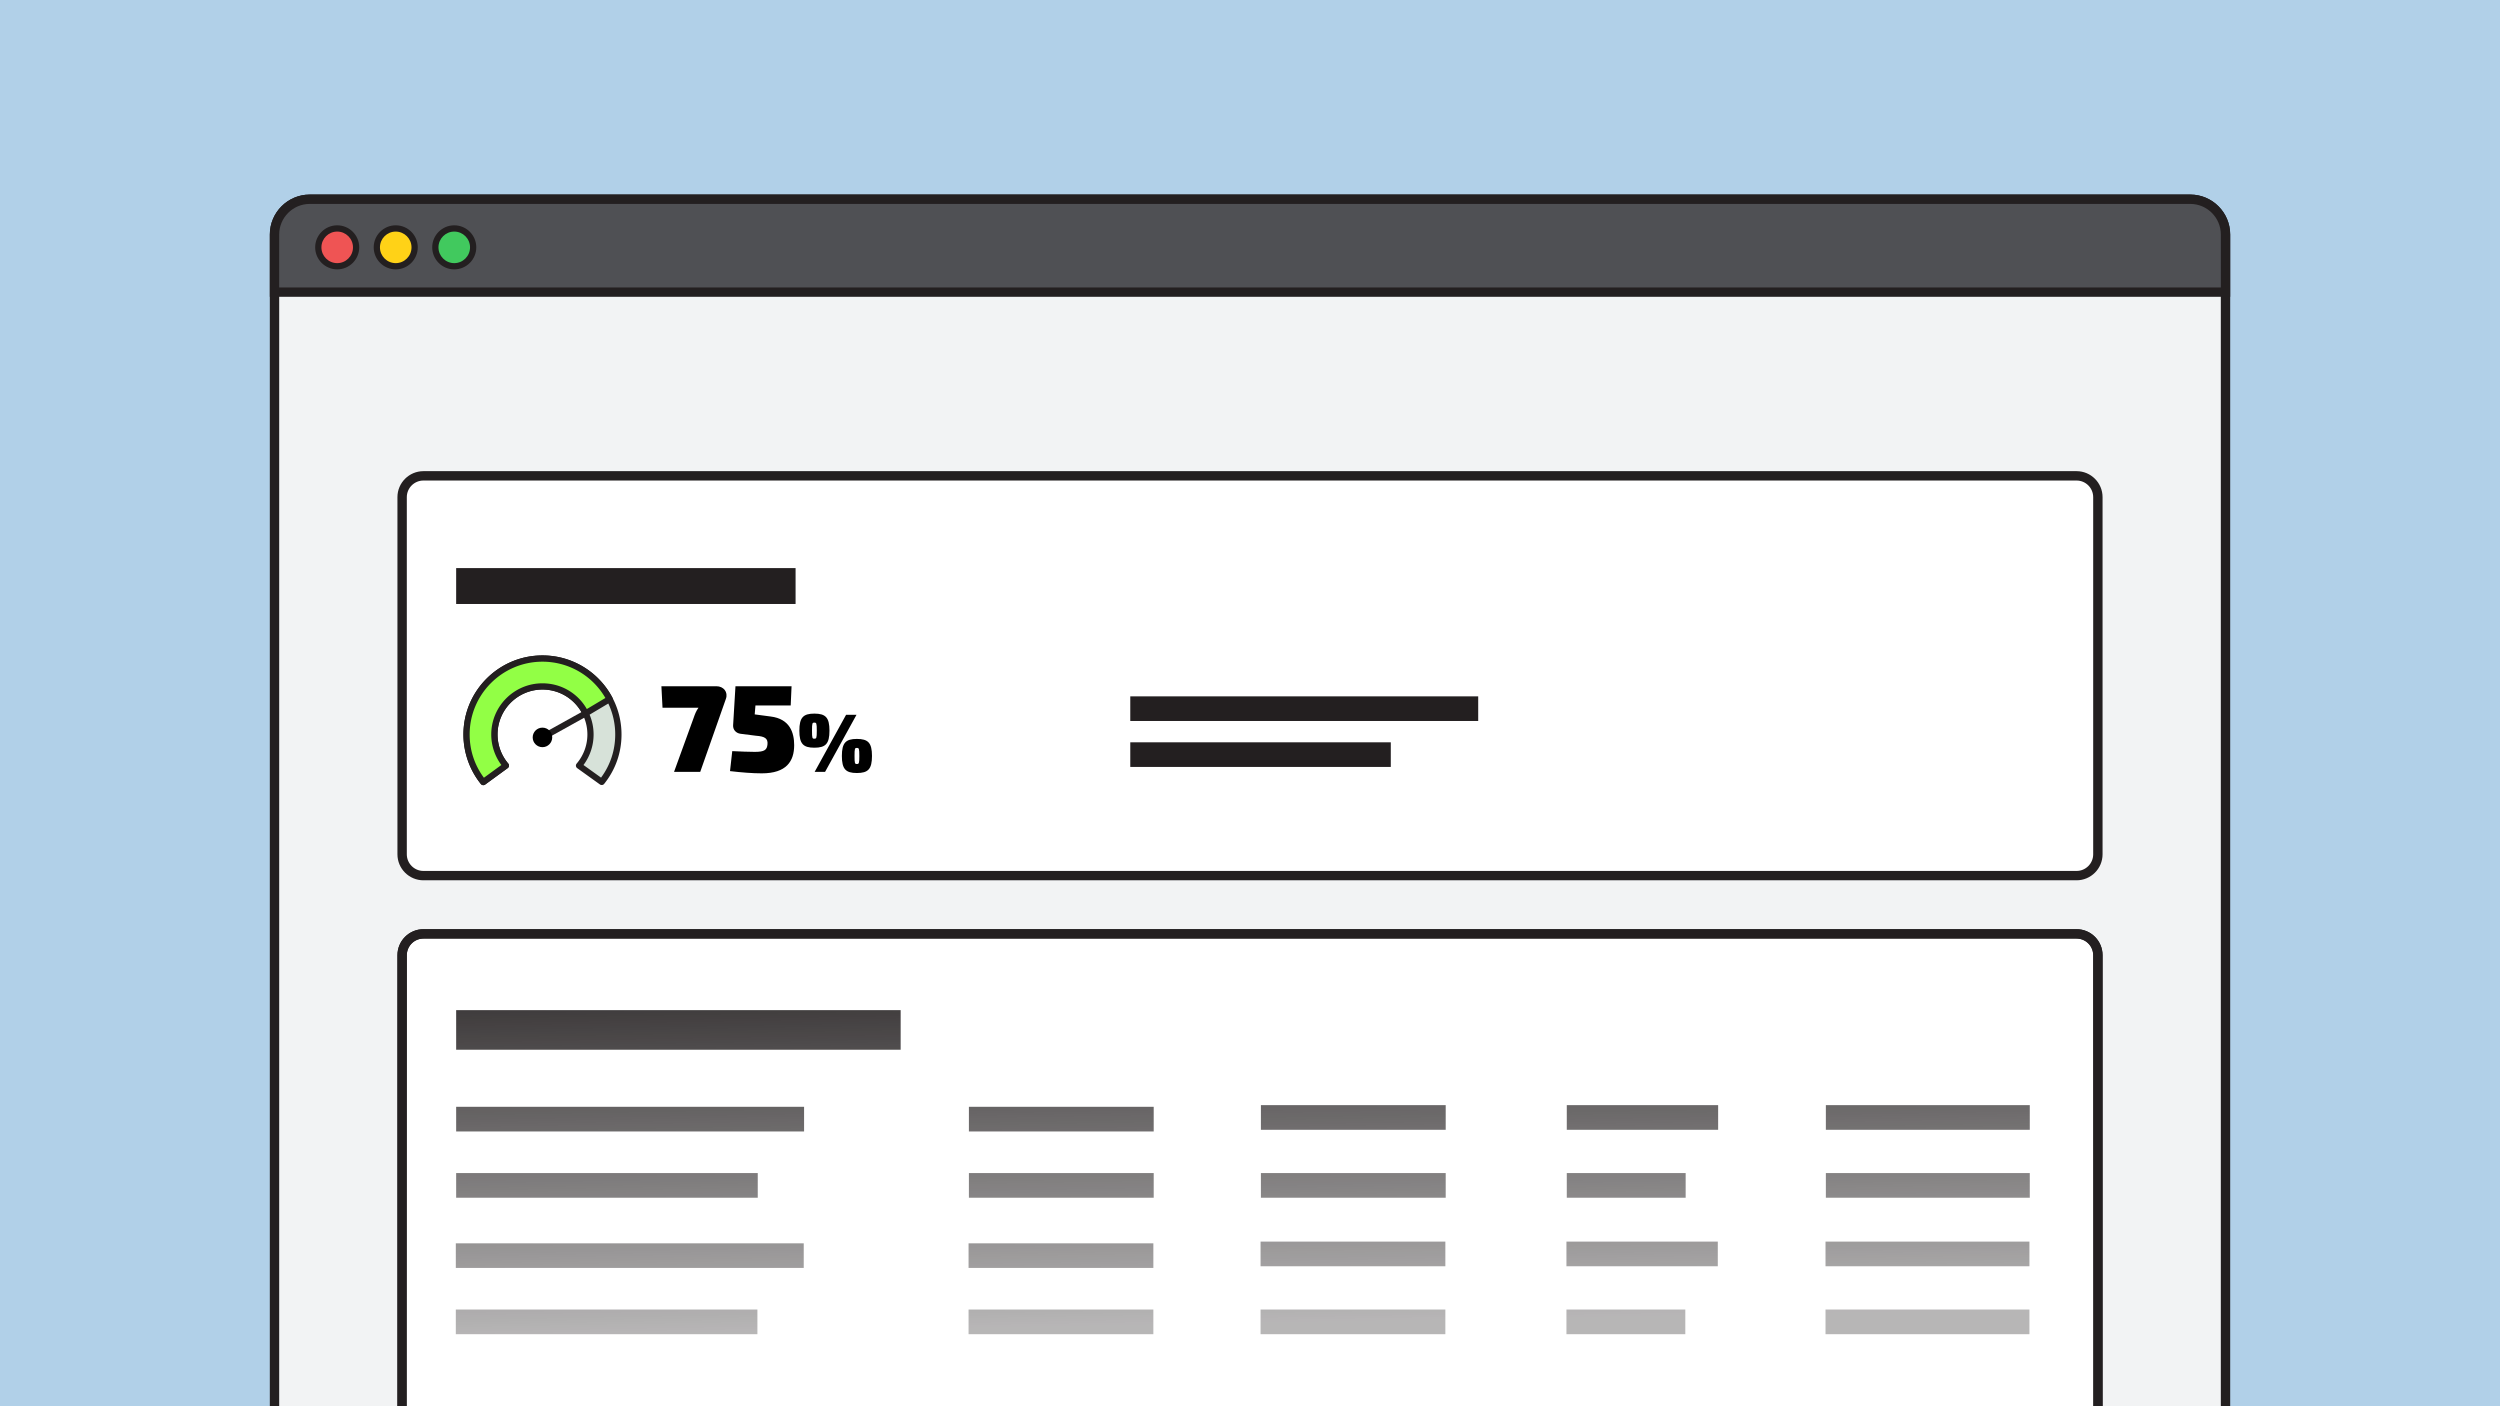 <svg xmlns="http://www.w3.org/2000/svg" xmlns:xlink="http://www.w3.org/1999/xlink" xml:space="preserve" viewBox="0 0 1600 900"><defs><path id="a" fill="#231F20" d="M1329 938.12H271c-9.17 0-16.64-7.46-16.64-16.64V611.32c0-9.17 7.46-16.64 16.64-16.64h1058c9.17 0 16.64 7.46 16.64 16.64v310.16c-.01 9.18-7.47 16.64-16.64 16.64zM271 600.68c-5.87 0-10.64 4.77-10.64 10.64v310.16c0 5.87 4.77 10.64 10.64 10.64h1058c5.87 0 10.64-4.77 10.64-10.64V611.32c0-5.87-4.77-10.64-10.64-10.64H271z"/></defs><path fill="#B1D0E8" d="M0 0h1600v900H0z"/><path fill="#F2F3F4" d="M1424.32 911H175.68V150.08c0-12.47 10.11-22.57 22.57-22.57h1203.51c12.47 0 22.57 10.11 22.57 22.57V911z"/><path fill="#231F20" d="M1427.32 914H172.68V150.08c0-14.1 11.47-25.57 25.57-25.57h1203.51c14.1 0 25.57 11.47 25.57 25.57V914zm-1248.64-6h1242.65V150.08c0-10.79-8.78-19.57-19.57-19.57H198.25c-10.79 0-19.57 8.78-19.57 19.57V908z"/><path fill="#4F5054" d="M1401.75 127.51H198.25c-12.47 0-22.57 10.11-22.57 22.57v36.89h1248.65v-36.89c-.01-12.46-10.11-22.57-22.58-22.57z"/><path fill="#231F20" d="M1427.32 189.97H172.68v-39.89c0-14.1 11.47-25.57 25.57-25.57h1203.51c14.1 0 25.57 11.47 25.57 25.57v39.89zm-1248.64-6h1242.65v-33.89c0-10.79-8.78-19.57-19.57-19.57H198.25c-10.79 0-19.57 8.78-19.57 19.57v33.89z"/><path fill="#FFF" d="M1328.99 560.39H271.01c-7.53 0-13.64-6.11-13.64-13.64V318.18c0-7.53 6.11-13.64 13.64-13.64H1329c7.53 0 13.64 6.11 13.64 13.64v228.58c-.01 7.53-6.11 13.63-13.65 13.63z"/><path fill="#231F20" d="M1329 563.39H271c-9.17 0-16.64-7.46-16.64-16.64V318.18c0-9.17 7.46-16.64 16.64-16.64h1058c9.17 0 16.64 7.46 16.64 16.64v228.58c-.01 9.17-7.47 16.63-16.64 16.63zM271 307.54c-5.87 0-10.64 4.77-10.64 10.64v228.58c0 5.87 4.77 10.64 10.64 10.64h1058c5.87 0 10.64-4.77 10.64-10.64V318.18c0-5.87-4.77-10.64-10.64-10.64H271z"/><path fill="#231F20" d="M291.94 363.58h217.23v22.97H291.94zm431.44 82.09h222.67v15.76H723.38zm0 29.41h166.73v15.76H723.38z"/><path d="m464.59 447.21-16.44 46.78h-16.76l12.63-34.79c.71-2.06 1.51-4.21 3.02-6.27h-23.03l-.71-13.74h35.18c4.6-.01 7.62 3.73 6.11 8.02zm41.46 4.28h-22.56l-.48 5.72 10.17 1.35c12.39 1.51 15.09 10.4 15.09 18.35 0 10.25-4.92 18.03-20.73 18.03-5.8 0-13.03-.56-20.33-1.43l1.43-12.79c5.4.24 10.4.48 14.38.48 6.35 0 7.86-1.27 8.18-4.92.32-3.73-1.83-5-7.31-5.4l-10.01-1.27c-2.86-.4-4.84-2.62-4.69-5.4l1.51-25.02h35.9l-.55 12.3zm24.81 16.13c0 8.42-2.49 10.91-9.69 10.91-7.1 0-9.58-2.49-9.58-10.91s2.49-10.91 9.58-10.91c7.2 0 9.69 2.49 9.69 10.91zm-11.18 0c0 4.92.21 5.14 1.48 5.14 1.32 0 1.59-.21 1.59-5.14 0-4.87-.26-5.14-1.59-5.14-1.27 0-1.48.27-1.48 5.14zm8.37 26.37h-6.67l20.12-36.53h6.67l-20.12 36.53zm30.02-10.17c0 8.42-2.49 10.91-9.69 10.91-7.09 0-9.58-2.49-9.58-10.91s2.49-10.91 9.58-10.91c7.2 0 9.69 2.49 9.69 10.91zm-11.17 0c0 4.87.21 5.14 1.48 5.14 1.32 0 1.59-.26 1.59-5.14 0-4.92-.26-5.14-1.59-5.14-1.27 0-1.48.22-1.48 5.14z"/><path fill="#D7E2D9" d="M323.75 489.98a30.625 30.625 0 0 1-7.33-19.92c0-16.99 13.77-30.76 30.76-30.76 16.99 0 30.76 13.77 30.76 30.76 0 7.61-2.77 14.57-7.35 19.94l14.52 10.42a48.359 48.359 0 0 0 10.66-30.36c0-26.83-21.75-48.59-48.59-48.59-26.83 0-48.59 21.75-48.59 48.59 0 11.53 4.02 22.11 10.73 30.44l14.43-10.52z"/><path fill="#231F20" d="M309.32 502.51c-.59 0-1.17-.26-1.56-.75-7.21-8.95-11.17-20.2-11.17-31.7 0-27.89 22.69-50.59 50.59-50.59 27.89 0 50.59 22.69 50.59 50.59 0 11.62-3.84 22.54-11.1 31.61-.67.83-1.86.99-2.73.37l-14.52-10.42a2.003 2.003 0 0 1-.36-2.92c4.43-5.2 6.87-11.82 6.87-18.64 0-15.86-12.9-28.75-28.75-28.75s-28.75 12.9-28.75 28.75c0 6.82 2.43 13.43 6.85 18.62.36.42.53.98.46 1.53s-.36 1.05-.81 1.38l-14.43 10.53c-.36.26-.77.39-1.18.39zm37.85-79.03c-25.69 0-46.59 20.9-46.59 46.59 0 10.1 3.15 19.63 9.12 27.68l11.17-8.15a32.79 32.79 0 0 1-6.47-19.53c0-18.06 14.69-32.75 32.75-32.75s32.75 14.69 32.75 32.75c0 7.05-2.29 13.91-6.47 19.54l11.24 8.07c5.94-8.04 9.07-17.54 9.07-27.6.02-25.7-20.88-46.6-46.57-46.6z"/><path fill="#92FF45" d="m374.81 456.57 15.35-9.15c-8.14-15.43-24.33-25.95-42.99-25.95-26.83 0-48.59 21.75-48.59 48.59 0 11.53 4.02 22.11 10.73 30.44l14.43-10.53a30.625 30.625 0 0 1-7.33-19.92c0-16.99 13.77-30.76 30.76-30.76 12.15.02 22.65 7.06 27.64 17.28z"/><path fill="#231F20" d="M309.32 502.51c-.59 0-1.17-.26-1.56-.75-7.21-8.95-11.17-20.2-11.17-31.7 0-27.89 22.69-50.59 50.59-50.59 18.81 0 35.96 10.35 44.76 27.01.5.94.17 2.11-.74 2.65l-15.35 9.15c-.48.29-1.06.36-1.59.2a2.02 2.02 0 0 1-1.23-1.04c-4.87-9.96-14.77-16.14-25.84-16.14-15.86 0-28.75 12.9-28.75 28.75 0 6.82 2.43 13.43 6.85 18.62.36.42.53.98.46 1.53s-.36 1.05-.81 1.38l-14.43 10.53c-.37.27-.78.4-1.19.4zm37.85-79.03c-25.69 0-46.59 20.9-46.59 46.59 0 10.1 3.15 19.63 9.12 27.68l11.17-8.15a32.79 32.79 0 0 1-6.47-19.53c0-18.06 14.69-32.75 32.75-32.75 11.88 0 22.59 6.26 28.42 16.47l11.88-7.08c-8.31-14.38-23.58-23.23-40.28-23.23z"/><path fill="#231F20" d="m346.21 470.158 27.644-15.369 1.944 3.496-27.645 15.37z"/><circle cx="347.17" cy="471.94" r="6.25"/><path fill="#FFF" d="M1328.99 935.12H271.01c-7.53 0-13.64-6.11-13.64-13.64V611.32c0-7.53 6.11-13.64 13.64-13.64H1329c7.53 0 13.64 6.11 13.64 13.64v310.16c-.01 7.54-6.11 13.64-13.65 13.64z"/><use xlink:href="#a"/><circle cx="215.81" cy="158.3" r="12.1" fill="#EF5454"/><path fill="#231F20" d="M215.81 172.4c-7.77 0-14.1-6.32-14.1-14.1 0-7.77 6.32-14.1 14.1-14.1s14.1 6.32 14.1 14.1c0 7.78-6.33 14.1-14.1 14.1zm0-24.19c-5.57 0-10.1 4.53-10.1 10.1 0 5.57 4.53 10.1 10.1 10.1s10.1-4.53 10.1-10.1c0-5.57-4.53-10.1-10.1-10.1z"/><circle cx="253.27" cy="158.3" r="12.1" fill="#FFD217"/><path fill="#231F20" d="M253.27 172.4c-7.77 0-14.1-6.32-14.1-14.1 0-7.77 6.32-14.1 14.1-14.1s14.1 6.32 14.1 14.1c-.01 7.78-6.33 14.1-14.1 14.1zm0-24.19c-5.57 0-10.1 4.53-10.1 10.1 0 5.57 4.53 10.1 10.1 10.1 5.57 0 10.1-4.53 10.1-10.1-.01-5.57-4.54-10.1-10.1-10.1z"/><circle cx="290.72" cy="158.3" r="12.1" fill="#41C95E"/><path fill="#231F20" d="M290.72 172.4c-7.77 0-14.1-6.32-14.1-14.1 0-7.77 6.32-14.1 14.1-14.1s14.1 6.32 14.1 14.1c0 7.78-6.32 14.1-14.1 14.1zm0-24.19c-5.57 0-10.1 4.53-10.1 10.1 0 5.57 4.53 10.1 10.1 10.1 5.57 0 10.1-4.53 10.1-10.1 0-5.57-4.53-10.1-10.1-10.1zm1.22 498.27h284.48v25.37H291.94zm-.22 149.24h222.67v15.76H291.72zm0 42.4h193.02v15.76H291.72zm328.16-42.4h118.27v15.76H619.88zm0 42.4h118.27v15.76H619.88zm186.88-43.48h118.27v15.76H806.76zm0 43.48h118.27v15.76H806.76zm195.76-43.48h96.87v15.76h-96.87zm0 43.48h76.08v15.76h-76.08zm165.81-43.48h130.51v15.76h-130.51zm0 43.48h130.51v15.76h-130.51zM291.94 708.37h222.67v15.76H291.94zm0 42.41h193.02v15.76H291.94zm328.16-42.41h118.27v15.76H620.1zm0 42.41h118.27v15.76H620.1zm186.88-43.48h118.27v15.76H806.98zm0 43.48h118.27v15.76H806.98zm195.76-43.48h96.87v15.76h-96.87zm0 43.48h76.08v15.76h-76.08zm165.81-43.48h130.51v15.76h-130.51zm0 43.48h130.51v15.76h-130.51z"/><linearGradient id="b" x1="803.105" x2="796.895" y1="944.305" y2="588.503" gradientUnits="userSpaceOnUse"><stop offset="0" stop-color="#fff"/><stop offset=".272" stop-color="#fff" stop-opacity=".993"/><stop offset="1" stop-color="#fff" stop-opacity="0"/></linearGradient><path fill="url(#b)" fill-opacity=".68" d="M1328.99 935.12H271.01c-7.53 0-13.64-6.11-13.64-13.64V611.32c0-7.53 6.11-13.64 13.64-13.64H1329c7.53 0 13.64 6.11 13.64 13.64v310.16c-.01 7.54-6.11 13.64-13.65 13.64z"/><use xlink:href="#a"/></svg>